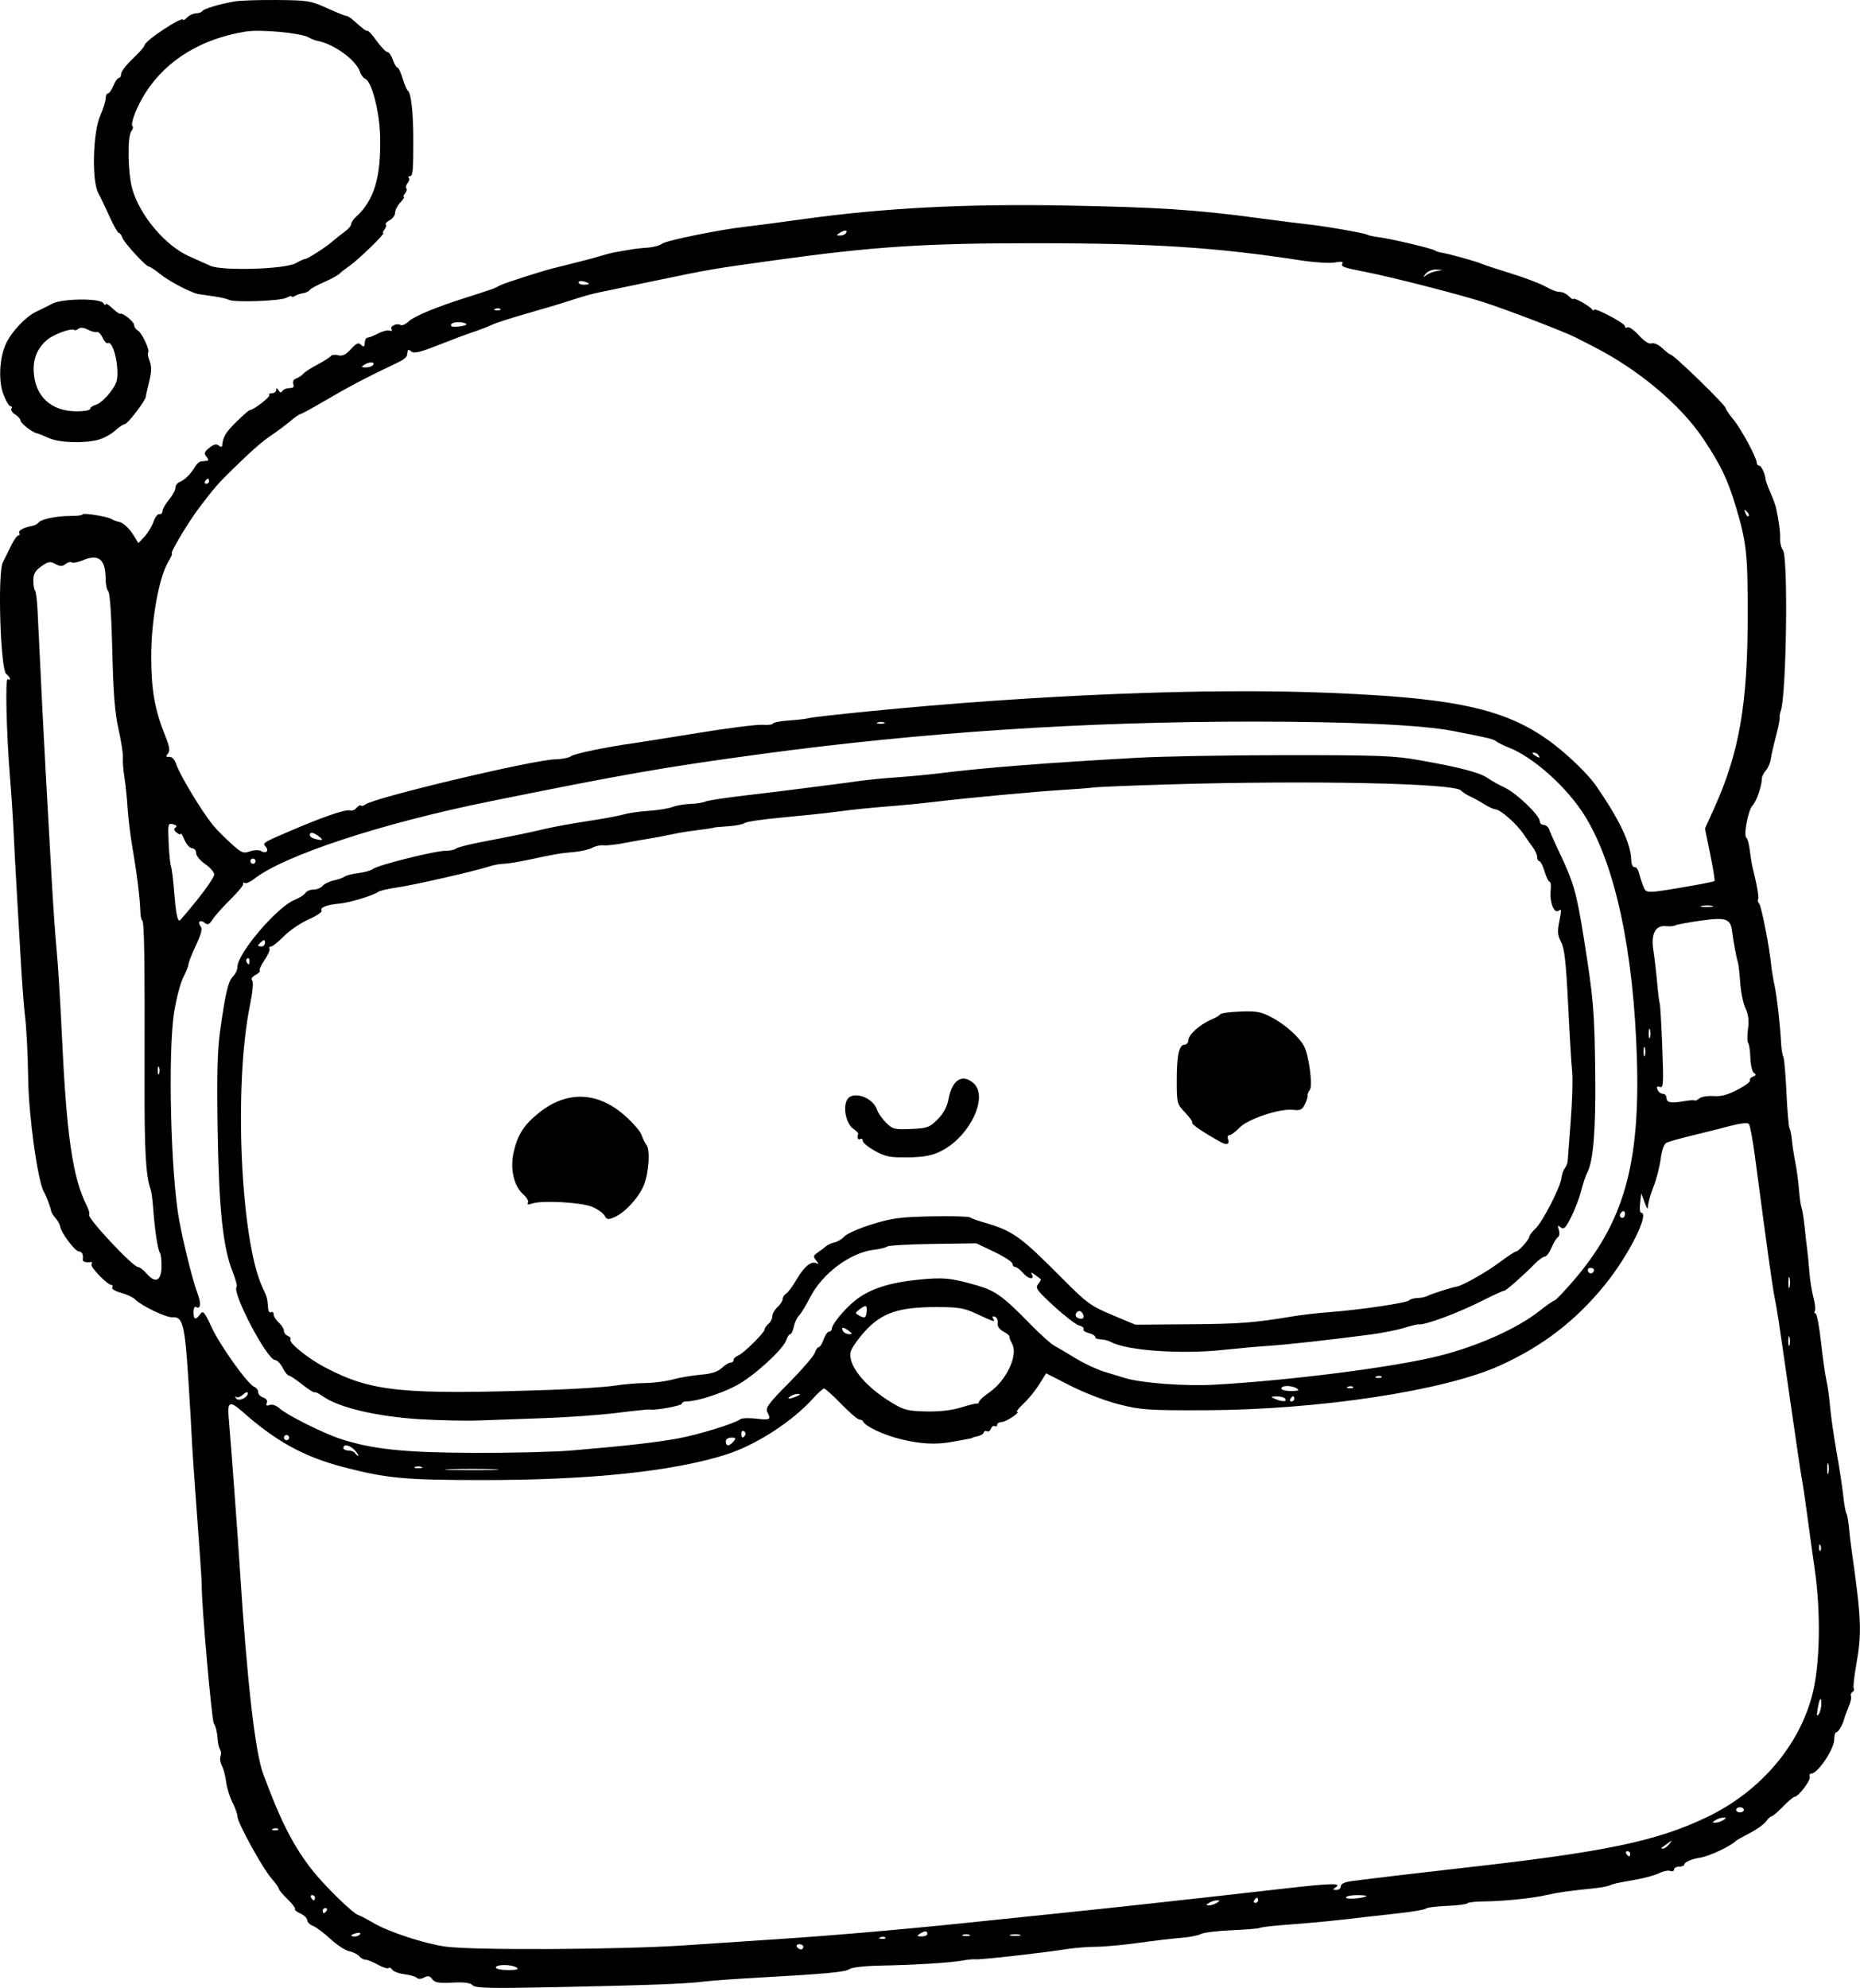<?xml version="1.0" encoding="UTF-8" standalone="no"?>
<!-- Created with Inkscape (http://www.inkscape.org/) -->

<svg
   width="190.458mm"
   height="203.484mm"
   viewBox="0 0 190.458 203.484"
   version="1.1"
   id="svg5"
   xml:space="preserve"
   xmlns="http://www.w3.org/2000/svg"
   xmlns:svg="http://www.w3.org/2000/svg"><defs
     id="defs2" /><g
     id="layer1"
     transform="translate(10.798,-4.882)"><path
       style="fill:#000000;stroke-width:0.265"
       d="m 37.605,208.091 c -0.242,-0.26 -0.843,-0.339 -2.079,-0.275 -1.392,0.073 -1.803,0.003 -2.062,-0.352 -0.249,-0.341 -0.441,-0.38 -0.834,-0.17 -0.308,0.165 -0.606,0.177 -0.752,0.031 -0.133,-0.133 -0.706,-0.299 -1.273,-0.37 -0.567,-0.07 -1.125,-0.28 -1.24,-0.466 -0.115,-0.186 -0.286,-0.26 -0.381,-0.166 -0.095,0.095 -0.581,-0.058 -1.081,-0.338 -0.5,-0.281 -1.069,-0.51 -1.265,-0.51 -0.196,0 -0.493,-0.164 -0.659,-0.365 -0.167,-0.201 -0.628,-0.43 -1.025,-0.509 -0.397,-0.08 -1.258,-0.642 -1.912,-1.25 -0.654,-0.608 -1.458,-1.209 -1.785,-1.336 -0.327,-0.127 -0.595,-0.393 -0.595,-0.592 0,-0.199 -0.313,-0.504 -0.696,-0.678 -0.383,-0.174 -0.634,-0.379 -0.558,-0.455 0.076,-0.076 -0.266,-0.53 -0.76,-1.009 -0.493,-0.479 -0.897,-0.963 -0.897,-1.074 0,-0.112 -0.342,-0.592 -0.76,-1.068 -0.912,-1.039 -3.474,-5.703 -3.474,-6.325 0,-0.242 -0.231,-0.895 -0.514,-1.449 -0.283,-0.555 -0.573,-1.496 -0.645,-2.093 -0.072,-0.597 -0.266,-1.338 -0.432,-1.648 -0.166,-0.31 -0.232,-0.743 -0.148,-0.963 0.084,-0.22 0.066,-0.538 -0.042,-0.707 -0.107,-0.169 -0.215,-0.605 -0.239,-0.968 -0.052,-0.789 -0.186,-1.359 -0.404,-1.72 -0.216,-0.356 -1.254,-12.17 -1.233,-14.023 0.003,-0.291 -0.073,-1.601 -0.169,-2.91 -0.514,-6.972 -0.86,-11.965 -0.863,-12.435 -0.002,-0.291 -0.155,-2.91 -0.34,-5.821 -0.358,-5.625 -0.57,-6.448 -1.635,-6.363 -0.633,0.051 -3.139,-1.153 -3.821,-1.836 -0.213,-0.213 -0.861,-0.514 -1.441,-0.671 -0.58,-0.156 -0.984,-0.397 -0.899,-0.536 0.086,-0.139 0.06,-0.253 -0.058,-0.254 -0.423,-0.002 -2.225,-1.858 -2.062,-2.122 0.092,-0.149 0.069,-0.254 -0.051,-0.233 -0.455,0.079 -0.878,-0.032 -0.848,-0.223 0.084,-0.532 -0.066,-0.86 -0.392,-0.86 -0.389,0 -1.828,-1.918 -1.923,-2.564 -0.032,-0.216 -0.237,-0.591 -0.456,-0.833 -0.219,-0.242 -0.421,-0.559 -0.449,-0.704 -0.089,-0.464 -0.508,-1.573 -0.764,-2.02 -0.621,-1.085 -1.545,-7.71 -1.6,-11.474 -0.04,-2.754 -0.176,-5.342 -0.353,-6.747 -0.101,-0.8 -0.304,-3.598 -0.452,-6.218 -0.148,-2.619 -0.334,-5.841 -0.413,-7.159 -0.08,-1.318 -0.2,-3.581 -0.266,-5.027 -0.067,-1.447 -0.233,-3.999 -0.369,-5.673 -0.379,-4.651 -0.514,-10.339 -0.242,-10.171 0.397,0.245 0.268,-0.2 -0.149,-0.516 -0.602,-0.455 -0.907,-10.354 -0.352,-11.431 0.218,-0.423 0.611,-1.215 0.875,-1.761 0.263,-0.546 0.586,-0.992 0.717,-0.992 0.131,0 0.173,-0.107 0.092,-0.237 -0.153,-0.247 0.408,-0.566 1.294,-0.736 0.285,-0.055 0.582,-0.202 0.661,-0.328 0.221,-0.352 1.857,-0.699 3.252,-0.691 0.691,0.004 1.256,-0.064 1.257,-0.152 7.9e-4,-0.204 2.539,0.193 2.976,0.466 0.182,0.114 0.486,0.231 0.675,0.259 0.497,0.075 1.132,0.649 1.639,1.482 l 0.442,0.725 0.629,-0.67 c 0.346,-0.368 0.759,-1.052 0.917,-1.519 0.158,-0.467 0.43,-0.819 0.605,-0.783 0.175,0.036 0.318,-0.103 0.318,-0.31 0,-0.207 0.298,-0.73 0.661,-1.163 0.364,-0.432 0.661,-0.981 0.661,-1.219 0,-0.238 0.199,-0.51 0.443,-0.603 0.51,-0.196 1.148,-0.828 1.57,-1.556 0.161,-0.278 0.429,-0.521 0.595,-0.539 0.166,-0.018 0.436,-0.048 0.599,-0.066 0.208,-0.023 0.199,-0.151 -0.031,-0.428 -0.27,-0.325 -0.217,-0.486 0.298,-0.903 0.448,-0.363 0.721,-0.43 0.957,-0.234 0.182,0.151 0.34,0.17 0.351,0.043 0.08,-0.911 0.357,-1.381 1.444,-2.453 0.679,-0.67 1.312,-1.219 1.407,-1.222 0.384,-0.011 2.141,-1.378 1.978,-1.54 -0.096,-0.096 0.024,-0.175 0.266,-0.175 0.243,0 0.443,-0.149 0.445,-0.331 0.003,-0.243 0.064,-0.236 0.232,0.028 0.159,0.25 0.282,0.27 0.408,0.066 0.1,-0.161 0.425,-0.293 0.723,-0.293 0.379,0 0.495,-0.122 0.386,-0.407 -0.095,-0.246 0.025,-0.475 0.302,-0.579 0.252,-0.095 0.578,-0.312 0.723,-0.484 0.146,-0.171 0.8,-0.595 1.455,-0.942 0.655,-0.347 1.268,-0.737 1.362,-0.867 0.094,-0.13 0.435,-0.167 0.758,-0.083 0.43,0.113 0.776,-0.054 1.297,-0.624 0.553,-0.605 0.78,-0.707 1.028,-0.459 0.313,0.313 0.351,0.277 0.417,-0.383 0.018,-0.182 0.152,-0.336 0.298,-0.342 0.146,-0.006 0.622,-0.198 1.058,-0.427 0.437,-0.229 0.959,-0.357 1.161,-0.285 0.206,0.073 0.294,0.011 0.2,-0.141 -0.197,-0.319 0.552,-0.666 0.931,-0.432 0.143,0.088 0.519,-0.082 0.836,-0.378 0.582,-0.544 2.85,-1.479 6,-2.473 0.946,-0.298 1.898,-0.608 2.117,-0.689 0.218,-0.08 0.456,-0.161 0.529,-0.179 0.073,-0.018 0.37,-0.163 0.661,-0.322 0.478,-0.262 4.59,-1.574 5.748,-1.835 0.258,-0.058 0.678,-0.163 0.933,-0.233 0.255,-0.07 0.999,-0.259 1.654,-0.42 0.655,-0.161 1.607,-0.42 2.117,-0.576 0.509,-0.156 1.194,-0.325 1.521,-0.374 0.327,-0.049 0.923,-0.153 1.323,-0.229 0.4,-0.077 1.223,-0.172 1.828,-0.212 0.605,-0.04 1.279,-0.221 1.498,-0.403 0.389,-0.323 5.981,-1.461 8.545,-1.739 0.711,-0.077 3.435,-0.436 6.054,-0.797 8.174,-1.128 16.501,-1.559 26.591,-1.377 9.509,0.172 13.459,0.426 19.711,1.268 2.183,0.294 4.505,0.587 5.159,0.652 1.616,0.159 5.875,0.899 6.148,1.067 0.121,0.075 0.633,0.187 1.138,0.25 1.246,0.155 5.412,1.135 5.774,1.358 0.16,0.099 0.472,0.204 0.693,0.232 0.627,0.081 3.517,0.88 4.106,1.135 0.291,0.126 1.601,0.558 2.91,0.96 1.31,0.402 2.857,0.977 3.44,1.277 1.114,0.575 1.228,0.616 1.833,0.669 0.208,0.018 0.565,0.22 0.794,0.449 0.229,0.229 0.416,0.341 0.416,0.25 0,-0.211 1.654,0.7 1.914,1.054 0.107,0.146 0.196,0.174 0.198,0.062 0.006,-0.311 3.179,1.363 3.179,1.677 0,0.152 0.119,0.203 0.264,0.113 0.145,-0.09 0.668,0.278 1.162,0.817 0.568,0.62 1.047,0.924 1.302,0.825 0.231,-0.089 0.702,0.121 1.1,0.49 0.383,0.355 0.754,0.645 0.826,0.645 0.325,0 5.664,5.187 5.664,5.503 0,0.108 0.348,0.619 0.773,1.135 0.809,0.981 2.402,3.927 2.402,4.441 0,0.164 0.111,0.298 0.247,0.298 0.228,0 0.616,0.84 0.672,1.455 0.013,0.146 0.232,0.734 0.486,1.307 0.254,0.574 0.515,1.288 0.58,1.587 0.29,1.349 0.434,2.455 0.41,3.155 -0.014,0.417 0.114,0.927 0.284,1.133 0.56,0.675 0.364,14.989 -0.226,16.497 -0.085,0.218 -0.134,0.532 -0.109,0.697 0.025,0.165 -0.141,0.999 -0.371,1.852 -0.229,0.854 -0.466,1.896 -0.526,2.316 -0.06,0.42 -0.291,0.965 -0.514,1.211 -0.223,0.246 -0.405,0.617 -0.406,0.823 -0.003,0.751 -0.557,2.352 -0.95,2.745 -0.452,0.452 -0.96,3.115 -0.633,3.32 0.116,0.073 0.275,0.668 0.353,1.323 0.078,0.655 0.218,1.488 0.312,1.852 0.406,1.58 0.646,3.008 0.525,3.128 -0.072,0.072 -0.021,0.262 0.113,0.424 0.236,0.285 1.039,4.367 1.226,6.238 0.051,0.509 0.207,1.462 0.346,2.117 0.252,1.188 0.565,3.929 0.681,5.977 0.034,0.595 0.134,1.201 0.224,1.345 0.089,0.144 0.232,1.791 0.319,3.659 0.086,1.868 0.227,3.511 0.313,3.651 0.086,0.14 0.196,0.685 0.243,1.211 0.047,0.527 0.205,1.553 0.35,2.281 0.145,0.728 0.314,1.978 0.374,2.778 0.061,0.8 0.179,1.634 0.264,1.852 0.084,0.218 0.226,1.111 0.316,1.984 0.089,0.873 0.211,1.945 0.271,2.381 0.06,0.437 0.157,1.449 0.217,2.249 0.06,0.8 0.246,1.964 0.413,2.586 0.167,0.622 0.233,1.247 0.145,1.389 -0.088,0.142 -0.054,0.258 0.075,0.258 0.129,0 0.383,1.339 0.564,2.977 0.181,1.637 0.43,3.393 0.553,3.903 0.123,0.509 0.289,1.7 0.369,2.646 0.08,0.946 0.378,3.029 0.663,4.63 0.285,1.601 0.592,3.616 0.684,4.479 0.091,0.863 0.236,1.682 0.322,1.821 0.086,0.139 0.2,0.742 0.253,1.342 0.054,0.599 0.157,1.507 0.229,2.016 1.066,7.522 1.122,8.784 0.531,12.14 -0.215,1.22 -0.332,2.313 -0.26,2.429 0.072,0.116 0.007,0.287 -0.143,0.38 -0.15,0.093 -0.213,0.267 -0.138,0.387 0.074,0.12 -0.032,0.618 -0.236,1.106 -0.204,0.488 -0.398,1.007 -0.431,1.153 -0.137,0.607 -0.618,1.455 -0.825,1.455 -0.122,0 -0.222,0.33 -0.222,0.732 0,0.994 -1.686,3.501 -2.354,3.501 -0.151,0 -0.219,0.149 -0.15,0.331 0.128,0.338 -1.176,2.051 -1.561,2.051 -0.117,0 -0.646,0.446 -1.176,0.992 -0.53,0.546 -1.054,0.992 -1.163,0.992 -0.11,0 -0.369,0.238 -0.576,0.529 -0.207,0.291 -0.953,0.827 -1.659,1.191 -0.705,0.364 -1.342,0.721 -1.415,0.794 -0.564,0.564 -2.768,1.595 -3.704,1.733 -0.808,0.119 -1.587,0.453 -1.587,0.68 0,0.129 -0.238,0.234 -0.529,0.234 -0.291,0 -0.529,0.132 -0.529,0.293 0,0.161 -0.172,0.227 -0.383,0.146 -0.211,-0.081 -0.717,0.019 -1.124,0.222 -0.408,0.203 -1.456,0.497 -2.329,0.653 -2.218,0.396 -2.332,0.422 -2.778,0.616 -0.218,0.095 -0.992,0.232 -1.72,0.304 -2.317,0.229 -3.675,0.422 -4.763,0.677 -1.396,0.327 -4.372,0.631 -6.35,0.647 -0.873,0.007 -1.65,0.095 -1.726,0.196 -0.076,0.101 -1.029,0.22 -2.117,0.265 -1.088,0.045 -2.043,0.167 -2.122,0.273 -0.079,0.105 -1.329,0.321 -2.778,0.48 -1.449,0.159 -2.932,0.325 -3.296,0.369 -3.136,0.379 -5.213,0.583 -8.478,0.83 -1.231,0.093 -2.333,0.227 -2.449,0.297 -0.116,0.07 -1.407,0.178 -2.868,0.24 -1.461,0.061 -2.889,0.236 -3.173,0.388 -0.284,0.152 -1.196,0.329 -2.026,0.392 -0.83,0.064 -2.794,0.295 -4.364,0.514 -1.57,0.219 -3.535,0.399 -4.367,0.4 -0.832,0.001 -2.227,0.116 -3.1,0.255 -2.349,0.375 -8.817,1.097 -9.196,1.028 -0.181,-0.033 -0.805,0.026 -1.387,0.131 -1.262,0.228 -4.807,0.444 -8.492,0.516 -1.502,0.03 -2.834,0.183 -3.043,0.35 -0.382,0.306 -2.362,0.491 -9.5,0.888 -2.256,0.125 -4.696,0.303 -5.424,0.394 -1.849,0.232 -5.578,0.373 -15.104,0.569 -6.821,0.141 -8.283,0.107 -8.566,-0.196 z m 4.488,-1.821 c -0.523,-0.338 -2.117,-0.338 -2.117,0 0,0.146 0.566,0.263 1.257,0.261 0.909,-0.003 1.147,-0.075 0.86,-0.261 z m 17.066,-2.259 c 3.347,-0.223 7.693,-0.512 9.657,-0.642 6.266,-0.416 13.785,-1.077 21.299,-1.872 1.31,-0.139 4.763,-0.496 7.673,-0.794 2.91,-0.298 6.899,-0.723 8.864,-0.943 1.965,-0.221 4.643,-0.516 5.953,-0.657 1.31,-0.141 4.822,-0.537 7.805,-0.88 5.197,-0.598 6.305,-0.623 5.518,-0.125 -0.28,0.177 -0.257,0.228 0.104,0.232 0.255,0.002 0.463,-0.167 0.463,-0.377 0,-0.248 0.391,-0.432 1.124,-0.529 1.896,-0.25 7.548,-0.92 11.311,-1.341 14.582,-1.631 19.825,-2.717 25.003,-5.18 5.483,-2.608 9.536,-7.332 10.874,-12.679 0.762,-3.044 0.853,-8.295 0.219,-12.7 -0.22,-1.528 -0.567,-4.037 -0.772,-5.576 -0.205,-1.539 -0.443,-3.146 -0.529,-3.572 -0.086,-0.426 -0.566,-3.632 -1.066,-7.124 -1.368,-9.548 -1.47,-10.221 -1.734,-11.509 -0.219,-1.069 -0.731,-4.736 -2.012,-14.42 -0.231,-1.746 -0.516,-3.281 -0.634,-3.41 -0.123,-0.135 -0.921,-0.047 -1.883,0.209 -0.918,0.244 -2.682,0.688 -3.919,0.986 -1.237,0.298 -2.428,0.634 -2.646,0.746 -0.238,0.122 -0.47,0.78 -0.58,1.646 -0.101,0.794 -0.428,2.065 -0.728,2.826 -0.3,0.76 -0.554,1.646 -0.565,1.968 -0.015,0.447 -0.1,0.367 -0.357,-0.341 l -0.337,-0.926 -0.119,0.992 c -0.065,0.546 -0.024,0.992 0.093,0.992 0.936,0 -1.273,4.399 -3.721,7.408 -2.981,3.664 -6.383,6.274 -10.752,8.248 -5.705,2.577 -18.566,4.522 -30.163,4.563 -5.82,0.02 -6.554,-0.03 -8.799,-0.596 -1.393,-0.351 -3.535,-1.171 -4.969,-1.901 l -2.52,-1.283 -0.682,1.107 c -0.375,0.609 -1.093,1.494 -1.594,1.967 -0.502,0.473 -0.816,0.863 -0.699,0.866 0.425,0.012 -1.122,1.041 -1.573,1.047 -0.255,0.003 -0.463,0.132 -0.463,0.286 0,0.154 -0.107,0.214 -0.237,0.134 -0.13,-0.081 -0.308,0.039 -0.395,0.266 -0.087,0.227 -0.268,0.344 -0.402,0.261 -0.134,-0.083 -0.286,-0.024 -0.337,0.13 -0.051,0.154 -0.33,0.325 -0.618,0.378 -0.288,0.054 -0.524,0.122 -0.524,0.152 0,0.03 -0.238,0.092 -0.529,0.139 -0.291,0.046 -1.005,0.175 -1.587,0.286 -1.621,0.308 -3.257,0.218 -5.292,-0.289 -1.73,-0.432 -3.59,-1.31 -3.792,-1.791 -0.049,-0.115 -0.227,-0.21 -0.397,-0.21 -0.17,0 -1.004,-0.714 -1.852,-1.587 -0.849,-0.873 -1.639,-1.587 -1.755,-1.587 -0.116,0 -0.635,0.468 -1.152,1.041 -2.15,2.38 -5.853,4.761 -8.911,5.729 -5.403,1.711 -13.838,2.599 -24.739,2.603 -8.121,0.003 -9.946,-0.165 -14.42,-1.328 -4.009,-1.042 -6.885,-2.618 -10.308,-5.648 -1.295,-1.147 -1.573,-1.061 -1.447,0.447 0.312,3.723 0.931,12.123 1.175,15.941 0.715,11.177 1.542,18.424 2.358,20.637 1.778,4.826 3.094,7.413 5.018,9.86 1.292,1.644 4.23,4.505 4.74,4.617 0.144,0.032 0.839,0.396 1.545,0.81 1.561,0.916 5.211,2.113 7.369,2.417 2.754,0.388 17.839,0.314 24.342,-0.119 z m 12.303,0.142 c 0,-0.146 -0.186,-0.265 -0.412,-0.265 -0.227,0 -0.339,0.119 -0.249,0.265 0.09,0.146 0.276,0.265 0.412,0.265 0.137,0 0.249,-0.119 0.249,-0.265 z m 8.395,-0.954 c -0.088,-0.088 -0.316,-0.097 -0.507,-0.021 -0.211,0.085 -0.148,0.147 0.16,0.16 0.279,0.011 0.435,-0.051 0.347,-0.139 z m -53.786,-0.345 c 0.082,-0.132 -0.09,-0.178 -0.381,-0.101 -0.618,0.162 -0.696,0.341 -0.148,0.341 0.21,0 0.448,-0.108 0.53,-0.24 z m 58.091,-0.025 c 0,-0.332 -0.281,-0.332 -0.794,0 -0.321,0.207 -0.283,0.257 0.198,0.261 0.327,0.002 0.595,-0.115 0.595,-0.261 z m 4.299,0.089 c -0.182,-0.073 -0.48,-0.073 -0.661,0 -0.182,0.073 -0.033,0.133 0.331,0.133 0.364,0 0.513,-0.06 0.331,-0.133 z m 5.159,-0.007 c -0.255,-0.067 -0.671,-0.067 -0.926,0 -0.255,0.067 -0.046,0.121 0.463,0.121 0.509,0 0.718,-0.054 0.463,-0.121 z m -70.974,-2.463 c 0.09,-0.146 0.037,-0.265 -0.117,-0.265 -0.154,0 -0.28,0.119 -0.28,0.265 0,0.146 0.052,0.265 0.117,0.265 0.064,0 0.19,-0.119 0.28,-0.265 z m 91.149,-0.794 c 0.353,-0.228 0.353,-0.256 0,-0.256 -0.218,0 -0.575,0.115 -0.794,0.256 -0.353,0.228 -0.353,0.256 0,0.256 0.218,0 0.575,-0.115 0.794,-0.256 z m 4.233,-0.265 c 0,-0.146 -0.052,-0.265 -0.117,-0.265 -0.064,0 -0.19,0.119 -0.28,0.265 -0.09,0.146 -0.037,0.265 0.117,0.265 0.154,0 0.28,-0.119 0.28,-0.265 z M 21.455,199.126 c 0,-0.146 -0.126,-0.265 -0.28,-0.265 -0.154,0 -0.207,0.119 -0.117,0.265 0.09,0.146 0.216,0.265 0.28,0.265 0.064,0 0.117,-0.119 0.117,-0.265 z m 107.663,-0.17 c 0.061,-0.052 -0.386,-0.095 -0.992,-0.095 -0.606,0 -1.102,0.112 -1.102,0.248 0,0.22 1.815,0.088 2.095,-0.153 z m 27.01,-4.328 c 0,-0.146 -0.126,-0.265 -0.28,-0.265 -0.154,0 -0.207,0.119 -0.117,0.265 0.09,0.146 0.216,0.265 0.28,0.265 0.064,0 0.117,-0.119 0.117,-0.265 z m 4.003,-0.992 c 0.336,-0.428 0.323,-0.434 -0.166,-0.075 -0.291,0.213 -0.579,0.422 -0.639,0.463 -0.061,0.041 0.014,0.075 0.166,0.075 0.152,0 0.44,-0.208 0.639,-0.463 z M 17.679,192.087 c -0.088,-0.088 -0.316,-0.097 -0.507,-0.021 -0.211,0.085 -0.148,0.147 0.16,0.16 0.279,0.011 0.435,-0.051 0.347,-0.139 z M 165.653,191.189 c 0.353,-0.228 0.353,-0.256 0,-0.256 -0.218,0 -0.575,0.115 -0.794,0.256 -0.353,0.228 -0.353,0.256 0,0.256 0.218,0 0.575,-0.115 0.794,-0.256 z m 2.117,-1.058 c 0,-0.146 -0.179,-0.265 -0.397,-0.265 -0.218,0 -0.397,0.119 -0.397,0.265 0,0.146 0.179,0.265 0.397,0.265 0.218,0 0.397,-0.119 0.397,-0.265 z m 7.933,-10.826 c 0.006,-0.875 -0.2,-0.599 -0.384,0.515 -0.109,0.664 -0.077,0.808 0.114,0.521 0.146,-0.218 0.267,-0.685 0.269,-1.036 z m -0.08,-16.211 c -0.085,-0.211 -0.147,-0.148 -0.16,0.16 -0.011,0.279 0.051,0.435 0.139,0.347 0.088,-0.088 0.097,-0.316 0.021,-0.507 z m 0.795,-8.351 c -0.067,-0.255 -0.121,-0.046 -0.121,0.463 0,0.509 0.054,0.718 0.121,0.463 0.067,-0.255 0.067,-0.671 0,-0.926 z m -136.628,0.531 c -1.193,-0.049 -3.217,-0.049 -4.498,-5.3e-4 -1.28,0.049 -0.304,0.089 2.17,0.089 2.474,2.6e-4 3.521,-0.04 2.328,-0.088 z m -7.421,-0.243 c -0.182,-0.073 -0.48,-0.073 -0.661,0 -0.182,0.073 -0.033,0.133 0.331,0.133 0.364,0 0.513,-0.06 0.331,-0.133 z m -6.813,-1.677 c -0.506,-0.559 -1.191,-0.711 -1.191,-0.265 0,0.146 0.231,0.265 0.514,0.265 0.282,0 0.587,0.119 0.677,0.265 0.09,0.146 0.234,0.265 0.321,0.265 0.087,0 -0.058,-0.238 -0.321,-0.529 z m 22.183,-0.005 c 5.407,-0.453 8.674,-0.823 10.89,-1.231 2.11,-0.389 5.831,-1.536 6.369,-1.964 0.156,-0.124 0.9,-0.152 1.654,-0.063 1.429,0.169 1.537,0.102 1.114,-0.69 -0.213,-0.398 0.16,-0.899 2.213,-2.969 1.358,-1.369 2.553,-2.753 2.655,-3.075 0.102,-0.322 0.285,-0.586 0.407,-0.586 0.121,0 0.345,-0.357 0.498,-0.794 0.152,-0.437 0.402,-0.794 0.555,-0.794 0.153,0 0.278,-0.127 0.278,-0.282 0,-0.459 1.317,-2.05 2.419,-2.923 1.438,-1.139 3.394,-1.79 6.294,-2.095 2.69,-0.283 3.435,-0.214 6.151,0.569 1.911,0.551 2.683,1.113 5.523,4.022 0.969,0.992 2.046,1.958 2.395,2.147 0.348,0.189 1.333,0.771 2.189,1.295 0.855,0.524 2.165,1.138 2.91,1.366 0.745,0.228 1.712,0.522 2.149,0.655 1.694,0.513 6.13,0.845 9.108,0.681 7.753,-0.427 18.435,-1.792 23.022,-2.943 3.992,-1.002 8.021,-2.802 10.3,-4.604 0.739,-0.584 1.436,-1.07 1.55,-1.079 0.113,-0.009 0.978,-0.911 1.921,-2.003 5.129,-5.94 6.829,-11.829 6.518,-22.586 -0.321,-11.101 -2.214,-19.98 -5.332,-25.003 -1.815,-2.923 -5.238,-5.998 -7.796,-7.001 -0.509,-0.2 -1.077,-0.479 -1.262,-0.62 -0.339,-0.259 -0.617,-0.327 -4.427,-1.073 -3.165,-0.62 -10.497,-0.963 -20.563,-0.963 -17.236,0 -33.894,1.101 -50.345,3.328 -9.883,1.338 -13.879,2.036 -27.781,4.849 -11.072,2.241 -21.038,5.524 -24.113,7.943 -0.378,0.298 -0.796,0.474 -0.928,0.393 -0.132,-0.082 -0.207,-0.04 -0.167,0.093 0.04,0.133 -0.544,0.847 -1.297,1.587 -0.753,0.74 -1.572,1.655 -1.819,2.032 -0.357,0.545 -0.526,0.623 -0.82,0.379 -0.46,-0.382 -0.795,-0.101 -0.424,0.357 0.195,0.241 0.06,0.788 -0.476,1.925 -0.412,0.873 -0.756,1.741 -0.764,1.929 -0.009,0.188 -0.252,0.805 -0.542,1.372 -0.289,0.567 -0.706,2.15 -0.926,3.517 -0.662,4.115 -0.358,16.693 0.516,21.36 0.489,2.61 1.396,6.221 1.882,7.492 0.383,1.002 0.301,1.652 -0.171,1.36 -0.135,-0.084 -0.246,0.152 -0.246,0.525 0,0.792 0.206,0.858 0.677,0.215 0.3,-0.411 0.43,-0.264 1.162,1.318 0.88,1.902 3.715,5.864 4.377,6.118 0.22,0.084 0.399,0.327 0.399,0.541 0,0.213 0.232,0.461 0.516,0.551 0.314,0.1 0.458,0.315 0.367,0.55 -0.106,0.276 -0.022,0.338 0.292,0.218 0.26,-0.1 0.677,0.043 1.022,0.349 0.79,0.704 4.488,2.552 6.254,3.126 3.251,1.056 6.48,1.394 13.601,1.423 3.761,0.015 8.285,-0.094 10.054,-0.242 z m -15.436,-3.192 c -4.553,-0.281 -8.418,-1.193 -10.082,-2.378 -0.382,-0.272 -0.744,-0.444 -0.805,-0.383 -0.061,0.061 -0.63,-0.3 -1.264,-0.802 -0.634,-0.502 -1.252,-0.913 -1.374,-0.913 -0.121,0 -0.405,-0.357 -0.631,-0.794 -0.226,-0.437 -0.574,-0.794 -0.773,-0.794 -0.821,0 -4.477,-6.965 -3.939,-7.503 0.079,-0.079 -0.108,-0.774 -0.416,-1.545 -0.99,-2.485 -1.401,-6.386 -1.529,-14.499 -0.091,-5.773 -0.027,-8.192 0.274,-10.319 0.538,-3.804 0.807,-4.913 1.316,-5.423 0.24,-0.24 0.436,-0.668 0.436,-0.952 0,-1.379 4.042,-6.126 5.832,-6.851 0.503,-0.203 1.01,-0.526 1.126,-0.716 0.116,-0.19 0.489,-0.346 0.828,-0.346 0.339,0 0.758,-0.171 0.931,-0.38 0.173,-0.209 0.694,-0.461 1.157,-0.56 0.463,-0.099 0.964,-0.277 1.113,-0.397 0.149,-0.119 0.785,-0.279 1.414,-0.355 0.629,-0.076 1.299,-0.267 1.49,-0.426 0.463,-0.385 6.313,-1.852 7.383,-1.852 0.465,0 0.958,-0.101 1.096,-0.224 0.138,-0.123 1.323,-0.43 2.633,-0.682 3.732,-0.718 4.919,-0.963 6.482,-1.339 0.8,-0.192 2.765,-0.549 4.366,-0.793 1.601,-0.243 3.281,-0.555 3.735,-0.692 0.454,-0.137 1.588,-0.299 2.521,-0.361 0.933,-0.062 2.032,-0.24 2.441,-0.395 0.41,-0.156 1.24,-0.299 1.845,-0.318 0.605,-0.019 1.278,-0.124 1.497,-0.232 0.218,-0.109 2.064,-0.392 4.101,-0.63 2.037,-0.237 4.538,-0.544 5.556,-0.681 1.019,-0.137 2.388,-0.313 3.043,-0.39 0.655,-0.077 1.965,-0.251 2.91,-0.387 0.946,-0.136 2.732,-0.314 3.969,-0.396 1.237,-0.082 3.201,-0.266 4.366,-0.41 4.721,-0.584 10.601,-1.046 20.306,-1.595 2.582,-0.146 9.488,-0.266 15.346,-0.267 9.581,-7.94e-4 10.956,0.054 13.693,0.542 4.114,0.735 6.042,1.245 6.857,1.816 0.376,0.263 1.16,0.701 1.742,0.972 1.194,0.557 3.572,2.839 3.572,3.428 0,0.212 0.182,0.386 0.405,0.386 0.223,0 0.474,0.208 0.557,0.463 0.084,0.255 0.575,1.356 1.093,2.447 1.418,2.99 1.725,4.069 2.445,8.599 1.014,6.378 1.107,7.487 1.182,14.023 0.064,5.663 -0.2,8.918 -0.816,10.054 -0.158,0.291 -0.438,1.124 -0.622,1.852 -0.184,0.728 -0.646,1.94 -1.026,2.695 -0.567,1.126 -0.759,1.316 -1.067,1.06 -0.311,-0.258 -0.344,-0.213 -0.195,0.259 0.101,0.317 0.057,0.648 -0.098,0.744 -0.154,0.095 -0.45,0.581 -0.659,1.081 -0.209,0.499 -0.516,0.908 -0.684,0.908 -0.167,0 -0.623,0.327 -1.013,0.728 -1.105,1.134 -3.055,2.853 -3.141,2.768 -0.043,-0.042 -0.998,0.39 -2.123,0.96 -2.64,1.338 -6.056,2.603 -6.701,2.481 -0.087,-0.016 -0.742,0.148 -1.455,0.365 -0.714,0.217 -2.191,0.512 -3.282,0.656 -4.286,0.566 -8.605,1.045 -10.668,1.183 -1.19,0.08 -3.176,0.258 -4.413,0.395 -4.33,0.481 -9.956,0.098 -11.616,-0.79 -0.286,-0.153 -0.766,-0.278 -1.067,-0.278 -0.301,0 -0.547,-0.106 -0.547,-0.236 0,-0.13 -0.303,-0.312 -0.672,-0.405 -0.37,-0.093 -0.609,-0.272 -0.531,-0.397 0.078,-0.126 -0.126,-0.298 -0.452,-0.382 -0.326,-0.085 -1.485,-0.973 -2.576,-1.975 -1.763,-1.62 -1.942,-1.87 -1.616,-2.262 0.201,-0.243 0.319,-0.472 0.262,-0.51 -0.057,-0.038 -0.335,-0.243 -0.618,-0.457 -0.283,-0.213 -0.429,-0.248 -0.326,-0.076 0.374,0.624 -0.285,0.579 -0.838,-0.057 -0.312,-0.359 -0.687,-0.652 -0.834,-0.652 -0.146,0 -0.273,-0.149 -0.281,-0.331 -0.008,-0.182 -0.844,-0.726 -1.857,-1.21 l -1.842,-0.879 -4.427,0.061 c -2.435,0.034 -4.549,0.154 -4.698,0.267 -0.149,0.113 -0.765,0.265 -1.368,0.337 -2.445,0.295 -5.3,2.437 -6.559,4.922 -0.397,0.784 -0.894,1.597 -1.103,1.806 -0.21,0.21 -0.45,0.724 -0.534,1.143 -0.084,0.419 -0.249,0.762 -0.366,0.762 -0.118,0 -0.298,0.268 -0.402,0.595 -0.3,0.947 -3.324,3.708 -5.097,4.653 -1.578,0.841 -4.039,1.631 -5.082,1.631 -0.284,0 -0.516,0.105 -0.516,0.234 0,0.214 -2.755,0.72 -3.26,0.599 -0.119,-0.029 -1.608,0.124 -3.307,0.339 -1.7,0.215 -5.055,0.458 -7.456,0.54 -2.401,0.082 -5.437,0.191 -6.747,0.243 -1.31,0.052 -3.988,-0.005 -5.952,-0.126 z m 13.361,-3.016 c 2.619,-0.089 5.522,-0.28 6.449,-0.424 0.928,-0.144 2.357,-0.267 3.175,-0.272 0.818,-0.005 2.083,-0.171 2.811,-0.367 0.728,-0.196 2.019,-0.415 2.869,-0.486 1.075,-0.09 1.725,-0.297 2.134,-0.681 0.323,-0.304 0.729,-0.552 0.902,-0.552 0.173,0 0.314,-0.123 0.314,-0.273 0,-0.15 0.204,-0.351 0.454,-0.447 0.554,-0.212 2.721,-2.347 2.721,-2.68 0,-0.132 0.179,-0.387 0.397,-0.569 0.218,-0.181 0.397,-0.534 0.397,-0.785 0,-0.251 0.238,-0.671 0.529,-0.935 0.291,-0.263 0.529,-0.633 0.529,-0.822 0,-0.188 0.16,-0.438 0.355,-0.554 0.195,-0.116 0.684,-0.78 1.087,-1.474 0.778,-1.341 1.535,-1.93 2.07,-1.609 0.186,0.112 0.16,-0.009 -0.062,-0.281 -0.345,-0.425 -0.331,-0.515 0.132,-0.836 0.286,-0.198 0.671,-0.49 0.856,-0.649 0.185,-0.16 0.584,-0.338 0.886,-0.396 0.302,-0.058 0.746,-0.33 0.986,-0.604 0.24,-0.274 1.508,-0.832 2.818,-1.24 2.042,-0.636 2.906,-0.753 6.072,-0.818 2.03,-0.042 3.816,0.004 3.969,0.103 0.153,0.099 0.754,0.318 1.336,0.487 3.076,0.892 3.767,1.381 8.049,5.686 2.595,2.61 2.972,2.887 5.18,3.813 l 2.381,0.999 5.556,-0.043 c 5.2,-0.041 6.546,-0.144 10.583,-0.815 0.873,-0.145 2.54,-0.336 3.704,-0.424 3.184,-0.241 7.904,-0.938 8.189,-1.209 0.138,-0.132 0.527,-0.24 0.863,-0.24 0.337,0 0.819,-0.108 1.072,-0.24 0.375,-0.196 2.46,-0.854 2.973,-0.938 0.573,-0.094 3.057,-1.502 4.302,-2.439 0.838,-0.63 1.621,-1.146 1.738,-1.146 0.264,0 1.368,-1.246 1.368,-1.543 0,-0.119 0.277,-0.477 0.616,-0.796 0.733,-0.689 2.564,-4.249 2.663,-5.178 0.038,-0.359 0.193,-0.809 0.344,-1 0.151,-0.191 0.284,-0.525 0.297,-0.743 0.013,-0.218 0.153,-2.064 0.312,-4.101 0.159,-2.037 0.225,-4.299 0.148,-5.027 -0.077,-0.728 -0.264,-3.823 -0.414,-6.879 -0.211,-4.291 -0.375,-5.75 -0.719,-6.405 -0.369,-0.704 -0.398,-1.077 -0.173,-2.176 0.222,-1.083 0.208,-1.274 -0.073,-1.04 -0.459,0.381 -0.962,-0.893 -0.824,-2.086 0.054,-0.473 0.009,-0.86 -0.102,-0.86 -0.11,0 -0.344,-0.476 -0.518,-1.058 -0.174,-0.582 -0.417,-1.058 -0.54,-1.058 -0.122,0 -0.223,-0.19 -0.223,-0.421 0,-0.232 -0.208,-0.694 -0.463,-1.028 -0.255,-0.334 -0.642,-0.883 -0.86,-1.222 -0.703,-1.09 -2.409,-2.609 -2.965,-2.64 -0.188,-0.011 -0.699,-0.247 -1.136,-0.525 -0.437,-0.278 -1.071,-0.627 -1.409,-0.775 -0.338,-0.148 -0.78,-0.435 -0.982,-0.636 -0.735,-0.735 -15.388,-1.038 -29.756,-0.616 -3.856,0.113 -7.428,0.26 -7.937,0.325 -0.509,0.066 -1.879,0.174 -3.043,0.241 -2.503,0.144 -9.962,0.836 -12.965,1.202 -1.164,0.142 -2.95,0.325 -3.969,0.405 -2.848,0.225 -4.603,0.403 -6.482,0.657 -0.946,0.128 -3.327,0.378 -5.292,0.556 -1.965,0.178 -3.715,0.434 -3.891,0.571 -0.176,0.136 -0.949,0.287 -1.72,0.335 -0.77,0.048 -1.401,0.105 -1.401,0.126 0,0.036 -0.818,0.158 -2.646,0.394 -0.437,0.056 -1.33,0.218 -1.984,0.361 -0.655,0.142 -1.607,0.32 -2.117,0.395 -0.509,0.075 -1.619,0.273 -2.465,0.439 -0.846,0.166 -1.799,0.271 -2.117,0.233 -0.318,-0.038 -0.841,0.075 -1.163,0.252 -0.322,0.177 -1.155,0.371 -1.852,0.432 -1.475,0.129 -1.908,0.202 -4.574,0.777 -1.091,0.235 -2.274,0.427 -2.627,0.428 -0.353,1.2e-4 -1.008,0.119 -1.455,0.264 -1.5,0.487 -7.674,1.899 -9.391,2.147 -0.935,0.135 -1.827,0.338 -1.984,0.451 -0.542,0.389 -2.967,1.125 -4.006,1.216 -1.29,0.113 -2.013,0.399 -1.815,0.719 0.083,0.134 -0.519,0.539 -1.337,0.901 -0.818,0.362 -1.953,1.133 -2.522,1.714 -0.569,0.581 -1.166,1.056 -1.326,1.056 -0.16,0 -0.229,0.099 -0.154,0.22 0.075,0.121 -0.151,0.643 -0.501,1.159 -0.351,0.516 -0.573,1.003 -0.495,1.081 0.079,0.079 -0.118,0.283 -0.437,0.453 -0.35,0.187 -0.484,0.406 -0.339,0.552 0.145,0.145 0.054,1.161 -0.229,2.555 -1.671,8.226 -0.956,24.138 1.3,28.904 0.461,0.974 0.491,1.087 0.556,2.066 0.022,0.336 0.159,0.537 0.305,0.447 0.146,-0.09 0.265,0.004 0.265,0.208 0,0.204 0.238,0.587 0.529,0.85 0.291,0.263 0.529,0.643 0.529,0.843 0,0.2 0.178,0.432 0.395,0.516 0.217,0.083 0.336,0.248 0.263,0.366 -0.199,0.322 1.808,1.943 3.521,2.845 4.799,2.525 7.884,2.833 23.205,2.313 z m 5.437,-17.839 c -0.144,-0.269 -0.727,-0.676 -1.296,-0.903 -1.134,-0.454 -5.087,-0.67 -6.092,-0.333 -0.427,0.143 -0.572,0.119 -0.452,-0.075 0.097,-0.157 -0.114,-0.537 -0.468,-0.846 -0.969,-0.842 -1.378,-2.607 -0.998,-4.304 0.412,-1.842 1.062,-2.843 2.664,-4.11 2.797,-2.211 5.91,-2.111 8.654,0.279 0.851,0.741 1.653,1.658 1.782,2.037 0.129,0.379 0.356,0.844 0.505,1.032 0.394,0.498 0.247,2.804 -0.262,4.097 -0.494,1.257 -1.965,2.853 -3.052,3.31 -0.619,0.261 -0.76,0.234 -0.984,-0.185 z m 27.703,-6.612 c -0.691,-0.378 -1.256,-0.844 -1.257,-1.034 -4.2e-4,-0.19 -0.12,-0.273 -0.265,-0.183 -0.237,0.147 -0.368,-0.199 -0.198,-0.524 0.036,-0.07 -0.197,-0.312 -0.519,-0.537 -0.692,-0.485 -1.05,-2.039 -0.664,-2.886 0.492,-1.081 2.693,-0.381 3.13,0.995 0.096,0.303 0.501,0.876 0.9,1.275 0.671,0.671 0.862,0.719 2.55,0.645 1.674,-0.073 1.899,-0.154 2.725,-0.979 0.609,-0.609 0.971,-1.278 1.119,-2.07 0.371,-1.985 1.401,-2.646 2.558,-1.643 1.603,1.391 -0.427,5.569 -3.399,6.996 -0.887,0.426 -1.73,0.579 -3.307,0.602 -1.816,0.026 -2.295,-0.067 -3.373,-0.657 z m 35.387,-0.912 c -1.759,-0.978 -3.043,-1.848 -2.916,-1.975 0.081,-0.081 -0.239,-0.545 -0.711,-1.033 -0.833,-0.86 -0.858,-0.953 -0.865,-3.192 -0.007,-2.637 0.23,-3.762 0.793,-3.762 0.216,0 0.392,-0.205 0.392,-0.455 0,-0.552 1.151,-1.598 2.297,-2.088 0.463,-0.198 0.901,-0.455 0.973,-0.572 0.072,-0.117 1.003,-0.244 2.069,-0.283 1.663,-0.061 2.122,0.026 3.235,0.619 1.359,0.723 2.776,1.994 3.279,2.939 0.498,0.937 0.908,4.079 0.583,4.47 -0.156,0.188 -0.258,0.443 -0.228,0.568 0.03,0.124 -0.092,0.529 -0.273,0.899 -0.273,0.56 -0.475,0.655 -1.213,0.569 -1.356,-0.158 -4.64,0.938 -5.493,1.834 -0.398,0.418 -0.857,0.76 -1.02,0.76 -0.163,0 -0.23,0.175 -0.148,0.388 0.204,0.532 -0.119,0.666 -0.754,0.313 z m -14.06,17.687 c -0.169,-0.44 -0.518,-0.52 -0.734,-0.169 -0.177,0.286 0.091,0.566 0.542,0.566 0.197,0 0.279,-0.169 0.192,-0.397 z M 14.752,103.227 c 0,-0.212 -0.101,-0.323 -0.225,-0.246 -0.124,0.076 -0.156,0.25 -0.073,0.385 0.214,0.346 0.297,0.307 0.297,-0.139 z m 1.587,-1.86 c 0,-0.297 -0.086,-0.322 -0.353,-0.1 -0.194,0.161 -0.353,0.338 -0.353,0.393 0,0.055 0.159,0.1 0.353,0.1 0.194,0 0.353,-0.177 0.353,-0.393 z m 47.978,51.06 c 0.275,-0.332 0.237,-0.397 -0.232,-0.397 -0.323,0 -0.562,0.169 -0.562,0.397 0,0.218 0.104,0.397 0.232,0.397 0.128,0 0.38,-0.179 0.562,-0.397 z m -45.508,-0.397 c 0,-0.146 -0.119,-0.265 -0.265,-0.265 -0.146,0 -0.265,0.119 -0.265,0.265 0,0.146 0.119,0.265 0.265,0.265 0.146,0 0.265,-0.119 0.265,-0.265 z m 46.688,-0.246 c 0.084,-0.135 0.031,-0.321 -0.117,-0.412 -0.148,-0.091 -0.269,0.019 -0.269,0.246 0,0.465 0.159,0.533 0.386,0.166 z m 22.104,-2.837 c 0.8,-0.249 1.544,-0.431 1.654,-0.404 0.109,0.026 0.198,-0.055 0.198,-0.181 0,-0.126 0.473,-0.557 1.052,-0.957 1.749,-1.212 2.976,-3.821 2.338,-4.971 -0.18,-0.324 -0.308,-0.662 -0.284,-0.75 0.024,-0.088 -0.252,-0.319 -0.614,-0.512 -0.419,-0.224 -0.63,-0.541 -0.583,-0.873 0.041,-0.287 -0.091,-0.578 -0.293,-0.647 -0.224,-0.076 -0.295,-0.008 -0.183,0.174 0.259,0.42 0.147,0.39 -1.6,-0.427 -1.368,-0.639 -1.869,-0.726 -4.199,-0.728 -3.843,-0.002 -5.589,0.584 -7.293,2.448 -0.719,0.787 -1.384,1.736 -1.478,2.11 -0.339,1.352 1.404,3.531 4.171,5.211 1.265,0.768 1.661,0.87 3.541,0.912 1.374,0.031 2.627,-0.111 3.572,-0.405 z m -73.025,-1.465 c 0,-0.167 -0.212,-0.105 -0.484,0.142 -0.266,0.241 -0.583,0.349 -0.704,0.239 -0.121,-0.109 -0.134,-0.05 -0.029,0.132 0.225,0.391 1.217,-0.028 1.217,-0.514 z m 106.23,0.579 c -0.09,-0.146 -0.484,-0.256 -0.876,-0.246 -0.636,0.017 -0.655,0.043 -0.183,0.246 0.735,0.316 1.254,0.316 1.058,0 z m 0.926,0 c 0,-0.146 -0.052,-0.265 -0.117,-0.265 -0.064,0 -0.19,0.119 -0.28,0.265 -0.09,0.146 -0.037,0.265 0.117,0.265 0.154,0 0.28,-0.119 0.28,-0.265 z M 70.8,147.797 c 0.349,-0.15 0.394,-0.232 0.132,-0.242 -0.218,-0.008 -0.575,0.101 -0.794,0.242 -0.484,0.313 -0.066,0.313 0.661,0 z m 51.197,-0.794 c -0.521,-0.337 -1.587,-0.337 -1.587,0 0,0.146 0.446,0.263 0.992,0.261 0.738,-0.003 0.891,-0.07 0.595,-0.261 z m 5.749,-0.16 c -0.088,-0.088 -0.316,-0.097 -0.507,-0.021 -0.211,0.085 -0.148,0.147 0.16,0.16 0.279,0.011 0.435,-0.051 0.347,-0.139 z m 2.91,-1.058 c -0.088,-0.088 -0.316,-0.097 -0.507,-0.021 -0.211,0.085 -0.148,0.147 0.16,0.16 0.279,0.011 0.435,-0.051 0.347,-0.139 z m 41.795,-4.002 c -0.067,-0.257 -0.126,-0.111 -0.132,0.326 -0.005,0.437 0.05,0.647 0.122,0.468 0.072,-0.179 0.077,-0.536 0.01,-0.794 z m -96.375,-0.711 c -0.554,-0.405 -0.805,-0.361 -0.525,0.093 0.096,0.155 0.369,0.282 0.606,0.282 0.361,0 0.348,-0.061 -0.081,-0.375 z m 1.873,-2.011 c 0.045,-0.613 -0.095,-0.639 -0.751,-0.142 -0.465,0.352 -0.465,0.374 -0.002,0.633 0.561,0.314 0.701,0.222 0.754,-0.491 z m 94.501,-3.368 c -0.067,-0.255 -0.121,-0.046 -0.121,0.463 0,0.509 0.054,0.718 0.121,0.463 0.067,-0.255 0.067,-0.671 0,-0.926 z M 5.741,134.563 c 0.016,-0.652 -0.057,-1.305 -0.162,-1.45 -0.225,-0.312 -0.524,-2.272 -0.687,-4.498 -0.064,-0.873 -0.182,-1.766 -0.262,-1.984 -0.499,-1.364 -0.645,-3.949 -0.627,-11.108 0.032,-12.247 -0.024,-16.251 -0.228,-16.402 -0.102,-0.076 -0.194,-0.495 -0.203,-0.932 -0.028,-1.277 -0.35,-3.898 -0.784,-6.386 -0.222,-1.272 -0.455,-3.153 -0.518,-4.181 -0.063,-1.028 -0.211,-2.464 -0.328,-3.191 -0.117,-0.728 -0.187,-1.621 -0.154,-1.984 0.033,-0.364 -0.168,-1.673 -0.446,-2.91 -0.38,-1.689 -0.539,-3.693 -0.64,-8.049 -0.08,-3.437 -0.245,-5.911 -0.406,-6.072 -0.15,-0.15 -0.274,-0.695 -0.276,-1.212 -0.008,-2.101 -0.696,-2.667 -2.383,-1.958 -0.464,0.195 -0.955,0.285 -1.092,0.201 -0.137,-0.085 -0.426,-0.006 -0.643,0.173 -0.314,0.26 -0.523,0.258 -1.025,-0.01 -0.548,-0.293 -0.738,-0.262 -1.446,0.243 -0.626,0.445 -0.815,0.781 -0.815,1.444 0,0.475 0.077,0.941 0.17,1.034 0.094,0.094 0.209,0.977 0.257,1.962 0.428,8.918 0.665,13.589 0.887,17.535 0.144,2.547 0.39,6.952 0.548,9.79 0.158,2.838 0.394,6.231 0.526,7.541 0.132,1.31 0.367,5.12 0.522,8.467 0.488,10.522 1.112,14.818 2.568,17.686 0.21,0.414 0.315,0.819 0.233,0.901 -0.272,0.272 4.482,5.358 5.008,5.358 0.164,0 0.564,0.305 0.889,0.678 0.89,1.023 1.484,0.756 1.519,-0.683 z M 152.423,134.861 c 0,-0.113 -0.167,-0.205 -0.372,-0.205 -0.204,0 -0.311,0.158 -0.237,0.351 0.135,0.352 0.609,0.238 0.609,-0.146 z m 3.175,-5.733 c 0,-0.227 -0.119,-0.339 -0.265,-0.249 -0.146,0.09 -0.265,0.276 -0.265,0.412 0,0.137 0.119,0.249 0.265,0.249 0.146,0 0.265,-0.186 0.265,-0.412 z m 7.119,-11.605 c 0.059,0.059 0.28,-0.035 0.489,-0.21 0.21,-0.174 0.864,-0.282 1.453,-0.239 0.768,0.055 1.47,-0.131 2.473,-0.656 0.771,-0.403 1.34,-0.831 1.266,-0.951 -0.074,-0.12 0.061,-0.293 0.301,-0.385 0.323,-0.124 0.352,-0.219 0.109,-0.369 -0.18,-0.111 -0.348,-0.809 -0.374,-1.55 -0.026,-0.741 -0.128,-1.429 -0.228,-1.528 -0.099,-0.099 -0.106,-0.738 -0.015,-1.42 0.116,-0.875 0.04,-1.504 -0.26,-2.136 -0.233,-0.493 -0.475,-1.669 -0.537,-2.615 -0.062,-0.946 -0.173,-1.898 -0.246,-2.117 -0.143,-0.426 -0.457,-2.115 -0.586,-3.146 -0.161,-1.291 -0.62,-1.447 -3.2,-1.086 -1.287,0.18 -2.46,0.398 -2.605,0.484 -0.145,0.086 -0.584,0.123 -0.974,0.082 -1.078,-0.113 -1.551,0.801 -1.282,2.475 0.117,0.728 0.29,2.204 0.384,3.281 0.094,1.077 0.213,2.03 0.265,2.117 0.051,0.087 0.169,2.09 0.261,4.451 0.148,3.792 0.12,4.275 -0.238,4.138 -0.292,-0.112 -0.36,-0.036 -0.242,0.271 0.09,0.234 0.329,0.426 0.532,0.426 0.203,0 0.369,0.169 0.369,0.375 0,0.517 0.464,0.624 1.713,0.396 0.586,-0.107 1.114,-0.147 1.173,-0.088 z M 5.49,114.129 c -0.073,-0.182 -0.133,-0.033 -0.133,0.331 0,0.364 0.06,0.513 0.133,0.331 0.073,-0.182 0.073,-0.48 0,-0.661 z M 157.634,112.15 c -0.067,-0.257 -0.126,-0.111 -0.132,0.326 -0.005,0.437 0.05,0.647 0.122,0.468 0.072,-0.179 0.077,-0.536 0.01,-0.794 z m 0.529,-1.852 c -0.067,-0.257 -0.126,-0.111 -0.132,0.326 -0.005,0.437 0.05,0.647 0.122,0.468 0.072,-0.179 0.077,-0.536 0.01,-0.794 z M 9.406,96.971 c 0.952,-1.179 1.729,-2.34 1.729,-2.58 -10e-4,-0.24 -0.418,-0.72 -0.926,-1.066 -0.508,-0.346 -0.924,-0.852 -0.924,-1.124 0,-0.272 -0.184,-0.495 -0.41,-0.495 -0.225,0 -0.578,-0.387 -0.783,-0.86 -0.206,-0.473 -0.378,-0.756 -0.384,-0.629 -0.006,0.127 -0.195,0.078 -0.42,-0.109 -0.288,-0.239 -0.32,-0.395 -0.11,-0.525 0.188,-0.116 0.096,-0.238 -0.248,-0.328 -0.524,-0.137 -0.544,-0.056 -0.46,1.882 0.048,1.114 0.157,2.203 0.241,2.422 0.084,0.218 0.231,1.394 0.326,2.613 0.162,2.072 0.324,2.943 0.546,2.943 0.051,0 0.872,-0.964 1.824,-2.143 z m 155.126,0.638 c -0.253,-0.066 -0.729,-0.069 -1.058,-0.005 -0.329,0.063 -0.122,0.117 0.46,0.12 0.582,0.003 0.851,-0.049 0.598,-0.115 z m -2.215,-2.045 c 1.294,-0.223 2.396,-0.449 2.449,-0.502 0.053,-0.053 -0.146,-1.284 -0.442,-2.735 l -0.538,-2.639 0.893,-1.968 c 2.624,-5.782 3.482,-10.695 3.483,-19.96 0.001,-6.254 -0.125,-7.38 -1.242,-11.103 -0.815,-2.716 -1.549,-4.236 -3.328,-6.889 -2.331,-3.477 -6.651,-7.09 -11.301,-9.453 -0.582,-0.296 -1.359,-0.692 -1.727,-0.881 -1.142,-0.585 -6.884,-2.788 -9.385,-3.601 -2.455,-0.798 -9.368,-2.57 -12.171,-3.12 -2.275,-0.447 -2.542,-0.544 -2.347,-0.86 0.118,-0.191 -0.13,-0.225 -0.771,-0.105 -0.52,0.098 -2.115,-0.003 -3.544,-0.223 -8.607,-1.327 -15.095,-1.745 -27.112,-1.748 -11.428,-0.003 -16.584,0.337 -26.948,1.777 -6.207,0.863 -6.337,0.885 -12.039,2.071 -2.619,0.545 -5.239,1.089 -5.821,1.209 -0.582,0.12 -1.773,0.457 -2.646,0.749 -0.873,0.291 -2.897,0.899 -4.498,1.351 -1.601,0.452 -3.268,0.988 -3.704,1.191 -0.437,0.203 -1.33,0.547 -1.984,0.764 -0.655,0.217 -2.254,0.816 -3.553,1.331 -1.768,0.701 -2.45,0.863 -2.712,0.646 -0.347,-0.288 -0.385,-0.257 -0.449,0.36 -0.018,0.176 -0.331,0.463 -0.695,0.637 -3.69,1.766 -5.146,2.529 -7.859,4.12 -1.193,0.7 -2.249,1.273 -2.346,1.273 -0.097,0 -0.568,0.327 -1.048,0.728 -0.479,0.4 -1.313,1.025 -1.853,1.389 -1.067,0.719 -1.972,1.511 -4.139,3.62 -1.37,1.334 -1.788,1.816 -3.319,3.829 -1.138,1.496 -3.064,4.722 -2.82,4.722 0.079,0 -0.091,0.387 -0.378,0.86 -0.947,1.563 -1.748,6.044 -1.738,9.723 0.009,3.435 0.36,5.394 1.458,8.137 0.428,1.07 0.486,1.475 0.251,1.758 -0.241,0.29 -0.211,0.36 0.139,0.329 0.274,-0.024 0.547,0.265 0.714,0.755 0.385,1.129 2.584,4.78 3.748,6.221 0.295,0.366 1.099,1.182 1.787,1.814 1.139,1.046 1.319,1.125 2.012,0.884 0.42,-0.146 0.922,-0.167 1.118,-0.045 0.497,0.307 0.865,0.017 0.514,-0.406 -0.351,-0.423 -0.378,-0.405 2.418,-1.609 3.355,-1.445 5.787,-2.283 6.183,-2.131 0.196,0.075 0.501,-0.038 0.678,-0.251 0.177,-0.213 0.383,-0.326 0.458,-0.251 0.075,0.075 0.266,0.032 0.425,-0.096 0.868,-0.699 17.243,-4.592 19.495,-4.635 0.668,-0.013 1.382,-0.156 1.587,-0.318 0.322,-0.255 3.798,-0.976 6.414,-1.33 0.461,-0.062 3.398,-0.53 6.527,-1.039 3.129,-0.509 6.134,-0.889 6.678,-0.844 0.544,0.045 1.022,-0.013 1.06,-0.129 0.039,-0.116 0.784,-0.258 1.656,-0.316 0.872,-0.058 1.764,-0.163 1.982,-0.234 0.218,-0.071 2.897,-0.377 5.953,-0.68 17.383,-1.724 34.86,-2.428 47.423,-1.911 15.137,0.624 19.804,1.989 25.434,7.439 0.677,0.655 1.467,1.533 1.757,1.951 2.47,3.564 3.632,5.998 3.68,7.706 0.012,0.445 0.156,0.769 0.326,0.736 0.167,-0.032 0.377,0.231 0.465,0.584 0.088,0.353 0.282,0.959 0.43,1.348 0.303,0.796 0.242,0.796 4.858,1.2e-4 z m -146.947,-2.536 c 0,-0.146 -0.119,-0.265 -0.265,-0.265 -0.146,0 -0.265,0.119 -0.265,0.265 0,0.146 0.119,0.265 0.265,0.265 0.146,0 0.265,-0.119 0.265,-0.265 z m 6.498,-2.522 c -0.588,-0.445 -0.942,-0.498 -0.942,-0.143 0,0.135 0.208,0.3 0.463,0.366 0.865,0.226 0.993,0.166 0.479,-0.223 z M 146.735,82.181 c -0.09,-0.146 -0.305,-0.263 -0.479,-0.261 -0.189,0.002 -0.157,0.106 0.082,0.261 0.508,0.328 0.6,0.328 0.397,0 z M 79.729,78.83 c -0.182,-0.073 -0.48,-0.073 -0.661,0 -0.182,0.073 -0.033,0.133 0.331,0.133 0.364,0 0.513,-0.06 0.331,-0.133 z m 88.338,-21.591 c -0.261,-0.259 -0.292,-0.229 -0.148,0.148 0.099,0.261 0.247,0.408 0.329,0.326 0.082,-0.081 1.7e-4,-0.295 -0.181,-0.474 z M 10.607,54.134 c 0,-0.146 -0.052,-0.265 -0.117,-0.265 -0.064,0 -0.19,0.119 -0.28,0.265 -0.09,0.146 -0.037,0.265 0.117,0.265 0.154,0 0.28,-0.119 0.28,-0.265 z m 16.801,-11.906 c 0.208,-0.337 -0.405,-0.337 -0.926,0 -0.323,0.209 -0.288,0.257 0.183,0.261 0.319,0.002 0.653,-0.115 0.743,-0.261 z m 9.547,-4.167 c -0.29,-0.291 -1.446,-0.265 -1.561,0.035 -0.083,0.217 0.161,0.282 0.789,0.209 0.5,-0.058 0.848,-0.168 0.772,-0.243 z m 3.478,-1.549 c -0.088,-0.088 -0.316,-0.097 -0.507,-0.021 -0.211,0.084 -0.148,0.147 0.16,0.16 0.279,0.011 0.435,-0.051 0.347,-0.139 z m 9.067,-2.587 c 0,-0.056 -0.238,-0.164 -0.529,-0.24 -0.291,-0.076 -0.529,-0.03 -0.529,0.101 0,0.132 0.238,0.24 0.529,0.24 0.291,0 0.529,-0.046 0.529,-0.101 z m 86.783,-1.292 0.661,-0.122 -0.695,-0.036 c -0.383,-0.02 -0.858,0.172 -1.058,0.427 -0.316,0.403 -0.312,0.423 0.034,0.158 0.218,-0.168 0.695,-0.36 1.058,-0.427 z M 75.827,28.734 c 0.207,-0.335 -0.143,-0.335 -0.661,0 -0.342,0.221 -0.335,0.257 0.051,0.261 0.246,0.002 0.521,-0.115 0.611,-0.261 z M -5.797,49.719 c -0.509,-0.234 -1.067,-0.456 -1.239,-0.493 -0.497,-0.107 -1.654,-1.019 -1.664,-1.312 -0.005,-0.147 -0.251,-0.419 -0.548,-0.604 -0.297,-0.185 -0.468,-0.452 -0.381,-0.593 0.087,-0.141 0.042,-0.256 -0.1,-0.256 -0.142,0 -0.463,-0.537 -0.714,-1.192 -0.538,-1.408 -0.418,-3.783 0.263,-5.218 0.599,-1.263 2.027,-2.769 3.096,-3.267 0.489,-0.228 1.225,-0.595 1.635,-0.816 0.995,-0.536 4.903,-0.579 5.233,-0.057 0.127,0.2 0.232,0.253 0.234,0.119 0.002,-0.135 0.311,0.044 0.687,0.397 0.376,0.353 0.734,0.61 0.797,0.571 0.238,-0.147 1.431,0.809 1.431,1.146 0,0.194 0.173,0.45 0.384,0.568 0.417,0.234 1.263,2.044 1.053,2.255 -0.071,0.071 -8e-4,0.467 0.156,0.88 0.211,0.554 0.198,1.102 -0.047,2.087 -0.183,0.735 -0.338,1.43 -0.344,1.545 -0.022,0.398 -1.864,2.808 -2.156,2.821 -0.161,0.007 -0.607,0.304 -0.992,0.661 -0.385,0.357 -1.147,0.773 -1.692,0.925 -1.459,0.405 -4.031,0.32 -5.093,-0.168 z m 4.233,-2.988 c 0,-0.143 0.268,-0.33 0.595,-0.416 0.327,-0.086 0.967,-0.641 1.422,-1.234 0.712,-0.927 0.818,-1.266 0.76,-2.428 -0.071,-1.443 -0.593,-2.879 -0.963,-2.651 -0.124,0.076 -0.365,-0.169 -0.536,-0.544 -0.171,-0.376 -0.436,-0.641 -0.59,-0.59 -0.153,0.051 -0.573,-0.06 -0.933,-0.247 -0.421,-0.218 -0.762,-0.25 -0.957,-0.088 -0.167,0.138 -0.358,0.196 -0.426,0.129 -0.242,-0.242 -2.127,0.438 -2.782,1.005 -0.982,0.849 -1.423,1.867 -1.373,3.177 0.098,2.578 1.749,4.135 4.393,4.143 0.764,0.002 1.389,-0.112 1.389,-0.255 z M 12.636,35.57 c -0.181,-0.101 -0.86,-0.26 -1.51,-0.352 -0.65,-0.092 -1.361,-0.196 -1.582,-0.229 -0.732,-0.112 -3.025,-1.31 -3.959,-2.068 -0.506,-0.411 -1.012,-0.747 -1.124,-0.747 -0.312,0 -2.568,-2.453 -2.737,-2.977 -0.082,-0.255 -0.239,-0.463 -0.348,-0.463 -0.109,0 -0.533,-0.744 -0.942,-1.654 -0.409,-0.91 -0.937,-2.011 -1.173,-2.447 -0.674,-1.246 -0.55,-6.199 0.197,-7.893 0.31,-0.703 0.564,-1.507 0.564,-1.786 0,-0.279 0.105,-0.507 0.232,-0.507 0.128,0 0.38,-0.357 0.561,-0.794 0.181,-0.437 0.433,-0.794 0.561,-0.794 0.128,0 0.232,-0.19 0.232,-0.423 0,-0.233 0.536,-0.929 1.191,-1.548 0.655,-0.619 1.194,-1.232 1.199,-1.363 0.016,-0.471 3.961,-3.067 3.961,-2.607 0,0.087 0.187,-0.029 0.416,-0.258 0.229,-0.229 0.638,-0.416 0.91,-0.416 0.272,0 0.558,-0.103 0.636,-0.228 0.147,-0.238 1.736,-0.712 3.33,-0.993 0.509,-0.09 2.44,-0.153 4.29,-0.139 3.152,0.023 3.475,0.075 5.13,0.825 0.971,0.44 1.869,0.801 1.994,0.801 0.125,0 0.458,0.208 0.738,0.463 0.925,0.839 1.33,1.137 1.45,1.064 0.065,-0.039 0.485,0.434 0.933,1.053 0.448,0.618 0.939,1.124 1.091,1.124 0.152,0 0.401,0.357 0.553,0.794 0.152,0.437 0.365,0.794 0.474,0.794 0.108,0 0.348,0.506 0.533,1.124 0.185,0.618 0.428,1.184 0.54,1.257 0.314,0.203 0.543,2.259 0.547,4.895 0.004,3.326 -0.043,3.836 -0.358,3.836 -0.152,0 -0.197,0.078 -0.102,0.174 0.096,0.096 0.039,0.337 -0.126,0.536 -0.165,0.199 -0.225,0.437 -0.132,0.529 0.092,0.092 0.035,0.327 -0.127,0.523 -0.162,0.195 -0.216,0.355 -0.12,0.355 0.096,0 -0.068,0.261 -0.364,0.579 -0.297,0.318 -0.539,0.791 -0.539,1.049 0,0.258 -0.248,0.603 -0.552,0.765 -0.303,0.162 -0.483,0.364 -0.399,0.448 0.084,0.084 0.02,0.312 -0.142,0.508 -0.162,0.195 -0.213,0.355 -0.113,0.355 0.257,0 -2.479,2.67 -3.389,3.307 -0.416,0.291 -0.913,0.679 -1.106,0.862 -0.193,0.183 -0.922,0.578 -1.619,0.877 -0.697,0.299 -1.335,0.652 -1.417,0.785 -0.082,0.133 -0.382,0.277 -0.667,0.322 -0.285,0.044 -0.667,0.173 -0.848,0.287 -0.182,0.114 -0.331,0.136 -0.331,0.049 0,-0.086 -0.25,-0.023 -0.556,0.14 -0.617,0.33 -5.362,0.497 -5.881,0.207 z m 6.834,-3.741 c 0.437,-0.245 0.886,-0.446 0.998,-0.447 0.251,-0.002 2.269,-1.311 2.857,-1.854 0.237,-0.218 0.746,-0.622 1.132,-0.897 0.386,-0.275 0.702,-0.636 0.702,-0.801 0,-0.166 0.208,-0.489 0.463,-0.719 1.894,-1.709 2.608,-4.078 2.504,-8.299 -0.063,-2.531 -0.866,-5.61 -1.529,-5.864 -0.197,-0.076 -0.439,-0.395 -0.536,-0.709 -0.377,-1.213 -2.719,-2.901 -4.423,-3.189 -0.173,-0.029 -0.559,-0.188 -0.857,-0.352 -0.812,-0.448 -4.899,-0.826 -6.385,-0.591 -4.524,0.715 -8.107,2.887 -10.258,6.218 -0.915,1.418 -1.624,3.229 -1.364,3.489 0.086,0.086 0.033,0.305 -0.118,0.487 -0.436,0.525 -0.37,4.328 0.103,5.957 0.791,2.72 3.399,5.795 5.82,6.861 0.752,0.331 1.725,0.767 2.161,0.968 1.179,0.544 7.643,0.353 8.731,-0.258 z"
       id="path4452" /></g></svg>
